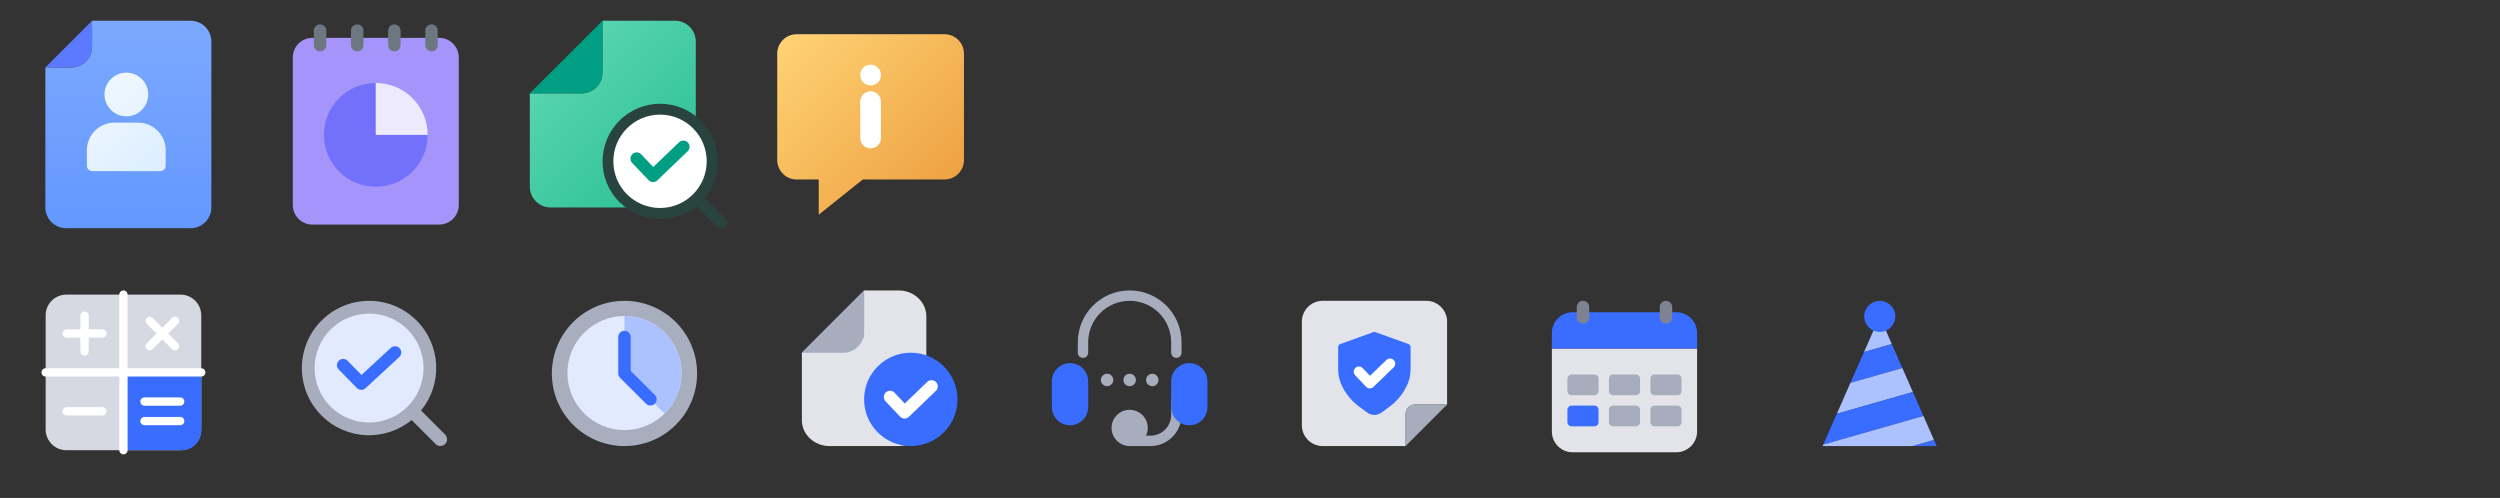 <svg width="241" height="48" viewBox="0 0 241 48" fill="none" xmlns="http://www.w3.org/2000/svg">
<rect x="0" y="0" width="241" height="48" fill="#333333" stroke="none"/>
<g clip-path="url(#clip0_11124_106814)">
<path d="M18.375 2H8.875V4.5C8.875 5.6 7.975 6.5 6.875 6.5H4.375V20C4.375 21.1 5.275 22 6.375 22H18.375C19.475 22 20.375 21.1 20.375 20V4C20.375 2.9 19.475 2 18.375 2Z" fill="url(#paint0_linear_11124_106814)"/>
<path d="M8.875 4.5V2L4.375 6.5H6.875C7.975 6.5 8.875 5.6 8.875 4.5Z" fill="#5C7AFF"/>
<path d="M12.181 11.216C13.34 11.216 14.289 10.267 14.289 9.108C14.289 7.948 13.34 7 12.181 7C11.021 7 10.073 7.948 10.073 9.108C10.073 10.267 11.021 11.216 12.181 11.216ZM13.329 11.824H11.033C9.558 11.824 8.375 13.019 8.375 14.483V15.97C8.375 16.262 8.609 16.497 8.902 16.497H15.448C15.741 16.497 15.975 16.262 15.975 15.97V14.483C15.975 13.019 14.78 11.824 13.317 11.824H13.329Z" fill="url(#paint1_linear_11124_106814)"/>
</g>
<g clip-path="url(#clip1_11124_106814)">
<path d="M42.335 3.65H30.115C29.071 3.65 28.225 4.496 28.225 5.54V19.76C28.225 20.804 29.071 21.65 30.115 21.65H42.335C43.379 21.65 44.225 20.804 44.225 19.76V5.54C44.225 4.496 43.379 3.65 42.335 3.65Z" fill="#A594F9"/>
<path d="M30.856 2.95V4.35" stroke="#6C7781" stroke-width="1.2" stroke-linecap="round" stroke-linejoin="round"/>
<path d="M41.596 2.95V4.35" stroke="#6C7781" stroke-width="1.2" stroke-linecap="round" stroke-linejoin="round"/>
<path d="M38.016 2.95V4.35" stroke="#6C7781" stroke-width="1.2" stroke-linecap="round" stroke-linejoin="round"/>
<path d="M34.436 2.95V4.35" stroke="#6C7781" stroke-width="1.2" stroke-linecap="round" stroke-linejoin="round"/>
<path d="M36.225 13V8C33.458 8 31.225 10.233 31.225 13C31.225 15.767 33.458 18 36.225 18C38.992 18 41.225 15.767 41.225 13H36.225Z" fill="#7371FC"/>
<path d="M36.225 8V13H41.225C41.225 10.233 38.992 8 36.225 8Z" fill="white" fill-opacity="0.8"/>
</g>
<g clip-path="url(#clip2_11124_106814)">
<path d="M65.075 2H58.075V7C58.075 8.1 57.175 9 56.075 9H51.075V18C51.075 19.1 51.975 20 53.075 20H65.075C66.175 20 67.075 19.1 67.075 18V4C67.075 2.9 66.175 2 65.075 2Z" fill="url(#paint2_linear_11124_106814)"/>
<path d="M58.075 7V2L51.075 9H56.075C57.175 9 58.075 8.1 58.075 7Z" fill="#009F83"/>
<path d="M69.914 21.05L67.934 19.07C69.724 16.89 69.594 13.66 67.564 11.63C65.394 9.46 61.874 9.46 59.714 11.63C57.544 13.8 57.544 17.32 59.714 19.48C61.754 21.52 64.974 21.64 67.154 19.85L69.134 21.83C69.354 22.05 69.704 22.05 69.914 21.83C70.134 21.61 70.134 21.26 69.914 21.04V21.05Z" fill="#29443F"/>
<path d="M63.626 20.05C66.111 20.05 68.126 18.035 68.126 15.55C68.126 13.065 66.111 11.05 63.626 11.05C61.141 11.05 59.126 13.065 59.126 15.55C59.126 18.035 61.141 20.05 63.626 20.05Z" fill="white"/>
<path d="M61.376 15.29L62.956 16.95L65.876 14.15" stroke="#009F83" stroke-width="1.2" stroke-linecap="round" stroke-linejoin="round"/>
</g>
<g clip-path="url(#clip3_11124_106814)">
<path d="M91.055 3.3H76.795C75.765 3.3 74.925 4.14 74.925 5.17V15.43C74.925 16.46 75.765 17.3 76.795 17.3H78.925V20.7L83.175 17.3H91.055C92.085 17.3 92.925 16.46 92.925 15.43V5.17C92.925 4.14 92.085 3.3 91.055 3.3Z" fill="url(#paint3_linear_11124_106814)"/>
<path d="M84.925 7.23C84.925 6.678 84.477 6.23 83.925 6.23C83.373 6.23 82.925 6.678 82.925 7.23C82.925 7.782 83.373 8.23 83.925 8.23C84.477 8.23 84.925 7.782 84.925 7.23Z" fill="white"/>
<path d="M84.925 9.8C84.925 9.248 84.477 8.8 83.925 8.8C83.373 8.8 82.925 9.248 82.925 9.8V13.3C82.925 13.852 83.373 14.3 83.925 14.3C84.477 14.3 84.925 13.852 84.925 13.3V9.8Z" fill="white"/>
</g>
<g clip-path="url(#clip4_11124_106814)">
<path d="M17.4 28.4H6.4C5.296 28.4 4.4 29.296 4.4 30.4V41.4C4.4 42.505 5.296 43.4 6.4 43.4H17.4C18.505 43.4 19.4 42.505 19.4 41.4V30.4C19.4 29.296 18.505 28.4 17.4 28.4Z" fill="#D6D9E1"/>
<path d="M11.9 35.9H19.4V41.53C19.4 42.56 18.56 43.4 17.53 43.4H11.91V35.9H11.9Z" fill="#386DFF"/>
<path d="M14.43 33.37L16.87 30.93" stroke="white" stroke-width="0.8" stroke-linecap="round" stroke-linejoin="round"/>
<path d="M16.87 33.37L14.43 30.93" stroke="white" stroke-width="0.8" stroke-linecap="round" stroke-linejoin="round"/>
<path d="M8.15 33.87V30.43" stroke="white" stroke-width="0.8" stroke-linecap="round" stroke-linejoin="round"/>
<path d="M9.87 32.15H6.43" stroke="white" stroke-width="0.8" stroke-linecap="round" stroke-linejoin="round"/>
<path d="M9.87 39.65H6.43" stroke="white" stroke-width="0.8" stroke-linecap="round" stroke-linejoin="round"/>
<path d="M17.37 40.59H13.93" stroke="white" stroke-width="0.8" stroke-linecap="round" stroke-linejoin="round"/>
<path d="M17.37 38.71H13.93" stroke="white" stroke-width="0.8" stroke-linecap="round" stroke-linejoin="round"/>
<path d="M11.9 28.4V43.4" stroke="white" stroke-width="0.8" stroke-linecap="round" stroke-linejoin="round"/>
<path d="M4.4 35.9H19.4" stroke="white" stroke-width="0.8" stroke-linecap="round" stroke-linejoin="round"/>
</g>
<g clip-path="url(#clip5_11124_106814)">
<path d="M42.909 41.89L40.589 39.57C42.679 37.02 42.529 33.26 40.149 30.89C37.629 28.37 33.529 28.37 30.999 30.9C28.469 33.43 28.469 37.53 30.999 40.06C33.379 42.44 37.139 42.58 39.679 40.49L41.999 42.81C42.249 43.06 42.659 43.06 42.909 42.81C43.159 42.56 43.159 42.15 42.909 41.89Z" fill="#A8ADBD"/>
<path d="M35.58 40.73C38.48 40.73 40.83 38.38 40.83 35.48C40.83 32.581 38.48 30.23 35.58 30.23C32.681 30.23 30.33 32.581 30.33 35.48C30.33 38.38 32.681 40.73 35.58 40.73Z" fill="#E2EAFF"/>
<path d="M33.08 35.2L34.83 36.98L38.08 33.98" stroke="#386DFF" stroke-width="1.2" stroke-linecap="round" stroke-linejoin="round"/>
</g>
<g clip-path="url(#clip6_11124_106814)">
<path d="M67.2 36C67.2 32.134 64.066 29 60.2 29C56.334 29 53.2 32.134 53.2 36C53.2 39.866 56.334 43 60.2 43C64.066 43 67.2 39.866 67.2 36Z" fill="#A8AEBD"/>
<path d="M65.7 35.96C65.7 32.922 63.237 30.46 60.2 30.46C57.162 30.46 54.7 32.922 54.7 35.96C54.7 38.998 57.162 41.46 60.2 41.46C63.237 41.46 65.7 38.998 65.7 35.96Z" fill="#E2EAFF"/>
<path d="M65.7 35.96C65.7 32.92 63.24 30.46 60.2 30.46V36L64.07 39.87C65.08 38.87 65.7 37.49 65.7 35.96Z" fill="#ACC2FF"/>
<path d="M60.2 36V32.49V36ZM60.2 36L62.7 38.49" stroke="#386DFF" stroke-width="1.2" stroke-linecap="round" stroke-linejoin="round"/>
</g>
<g clip-path="url(#clip7_11124_106814)">
<path d="M83.3 28V32C83.3 33.1 82.4 34 81.3 34H77.3" fill="#A8BFFF"/>
<path d="M77.3 34H81.3C82.4 34 83.3 33.1 83.3 32V28" fill="#A8ADBD"/>
<path d="M86.622 28H83.295V32.123C83.295 32.343 83.245 32.553 83.145 32.743C82.845 33.474 82.136 33.994 81.297 33.994H77.3V40.498C77.3 41.879 78.489 43 79.968 43H86.632C88.101 43 89.3 41.879 89.3 40.498V30.502C89.3 29.121 88.111 28 86.632 28H86.622Z" fill="#E2E4E9"/>
<path d="M87.8 43C90.285 43 92.3 40.985 92.3 38.5C92.3 36.015 90.285 34 87.8 34C85.315 34 83.3 36.015 83.3 38.5C83.3 40.985 85.315 43 87.8 43Z" fill="#386DFF"/>
<path d="M85.8 38.27L87.2 39.75L89.8 37.25" stroke="white" stroke-width="1.2" stroke-linecap="round" stroke-linejoin="round"/>
</g>
<g clip-path="url(#clip8_11124_106814)">
<path d="M104.4 34V33C104.4 30.51 106.41 28.5 108.9 28.5C111.39 28.5 113.4 30.51 113.4 33V34" stroke="#A8ADBD" stroke-linecap="round" stroke-linejoin="round"/>
<path d="M113.4 38.62V40C113.4 41.38 112.28 42.5 110.9 42.5H108.9" stroke="#A8ADBD" stroke-linecap="round" stroke-linejoin="round"/>
<path d="M108.9 42.5C109.59 42.5 110.15 41.94 110.15 41.25C110.15 40.56 109.59 40 108.9 40C108.21 40 107.65 40.56 107.65 41.25C107.65 41.94 108.21 42.5 108.9 42.5Z" fill="#A8ADBD" stroke="#A8ADBD" stroke-linecap="round" stroke-linejoin="round"/>
<path d="M106.721 37.23C107.052 37.23 107.321 36.961 107.321 36.63C107.321 36.299 107.052 36.03 106.721 36.03C106.389 36.03 106.121 36.299 106.121 36.63C106.121 36.961 106.389 37.23 106.721 37.23Z" fill="#A8ADBD"/>
<path d="M108.9 37.23C109.232 37.23 109.5 36.961 109.5 36.63C109.5 36.299 109.232 36.03 108.9 36.03C108.569 36.03 108.3 36.299 108.3 36.63C108.3 36.961 108.569 37.23 108.9 37.23Z" fill="#A8ADBD"/>
<path d="M111.08 37.23C111.411 37.23 111.68 36.961 111.68 36.63C111.68 36.299 111.411 36.03 111.08 36.03C110.749 36.03 110.48 36.299 110.48 36.63C110.48 36.961 110.749 37.23 111.08 37.23Z" fill="#A8ADBD"/>
<path d="M115.9 36.75C115.9 36.06 115.34 35.5 114.65 35.5C113.96 35.5 113.4 36.06 113.4 36.75V39.25C113.4 39.94 113.96 40.5 114.65 40.5C115.34 40.5 115.9 39.94 115.9 39.25V36.75Z" fill="#386DFF" stroke="#386DFF" stroke-miterlimit="10"/>
<path d="M104.4 36.75C104.4 36.06 103.84 35.5 103.15 35.5C102.46 35.5 101.9 36.06 101.9 36.75V39.25C101.9 39.94 102.46 40.5 103.15 40.5C103.84 40.5 104.4 39.94 104.4 39.25V36.75Z" fill="#386DFF" stroke="#386DFF" stroke-miterlimit="10"/>
</g>
<g clip-path="url(#clip9_11124_106814)">
<path d="M137.5 29H127.5C126.4 29 125.5 29.9 125.5 31V41C125.5 42.1 126.4 43 127.5 43H135.5V39.89C135.5 39.4 135.9 39 136.39 39H139.5V31C139.5 29.9 138.6 29 137.5 29Z" fill="#E2E4E9"/>
<path d="M135.5 39.89V43L139.5 39H136.39C135.9 39 135.5 39.4 135.5 39.89Z" fill="#A8ADBD"/>
<path d="M132.4 32.015L129.19 33.171C129.07 33.212 129 33.323 129 33.455V35.605C129 36.213 129.15 36.811 129.44 37.338L129.5 37.46C129.87 38.139 130.38 38.717 130.99 39.174L131.8 39.772C132.21 40.076 132.77 40.076 133.18 39.772L133.99 39.174C134.6 38.717 135.11 38.129 135.48 37.46L135.54 37.338C135.83 36.811 135.98 36.213 135.98 35.605V33.455C135.98 33.333 135.9 33.222 135.79 33.171L132.58 32.015C132.52 31.995 132.45 31.995 132.38 32.015H132.4Z" fill="#386DFF"/>
<path d="M131 35.83L132.05 36.94L134 35.06" stroke="white" stroke-linecap="round" stroke-linejoin="round"/>
</g>
<g clip-path="url(#clip10_11124_106814)">
<path d="M149.6 33.6H163.6V41.6C163.6 42.7 162.7 43.6 161.6 43.6H151.6C150.5 43.6 149.6 42.7 149.6 41.6V33.6Z" fill="#E2E4E9"/>
<path d="M151.6 30.1H161.6C162.7 30.1 163.6 31 163.6 32.1V33.6H149.6V32.1C149.6 31 150.5 30.1 151.6 30.1Z" fill="#386DFF"/>
<path d="M152.6 29.6V30.6" stroke="#7E8393" stroke-width="1.2" stroke-linecap="round" stroke-linejoin="round"/>
<path d="M160.6 29.6V30.6" stroke="#7E8393" stroke-width="1.2" stroke-linecap="round" stroke-linejoin="round"/>
<path d="M153.7 36.1H151.5C151.279 36.1 151.1 36.279 151.1 36.5V37.7C151.1 37.921 151.279 38.1 151.5 38.1H153.7C153.921 38.1 154.1 37.921 154.1 37.7V36.5C154.1 36.279 153.921 36.1 153.7 36.1Z" fill="#A8ADBD"/>
<path d="M157.7 36.1H155.5C155.279 36.1 155.1 36.279 155.1 36.5V37.7C155.1 37.921 155.279 38.1 155.5 38.1H157.7C157.921 38.1 158.1 37.921 158.1 37.7V36.5C158.1 36.279 157.921 36.1 157.7 36.1Z" fill="#A8ADBD"/>
<path d="M161.7 36.1H159.5C159.279 36.1 159.1 36.279 159.1 36.5V37.7C159.1 37.921 159.279 38.1 159.5 38.1H161.7C161.921 38.1 162.1 37.921 162.1 37.7V36.5C162.1 36.279 161.921 36.1 161.7 36.1Z" fill="#A8ADBD"/>
<path d="M153.7 39.1H151.5C151.279 39.1 151.1 39.279 151.1 39.5V40.7C151.1 40.921 151.279 41.1 151.5 41.1H153.7C153.921 41.1 154.1 40.921 154.1 40.7V39.5C154.1 39.279 153.921 39.1 153.7 39.1Z" fill="#386DFF"/>
<path d="M157.7 39.1H155.5C155.279 39.1 155.1 39.279 155.1 39.5V40.7C155.1 40.921 155.279 41.1 155.5 41.1H157.7C157.921 41.1 158.1 40.921 158.1 40.7V39.5C158.1 39.279 157.921 39.1 157.7 39.1Z" fill="#A8ADBD"/>
<path d="M161.7 39.1H159.5C159.279 39.1 159.1 39.279 159.1 39.5V40.7C159.1 40.921 159.279 41.1 159.5 41.1H161.7C161.921 41.1 162.1 40.921 162.1 40.7V39.5C162.1 39.279 161.921 39.1 161.7 39.1Z" fill="#A8ADBD"/>
</g>
<g clip-path="url(#clip11_11124_106814)">
<path d="M181.2 30.51L179.69 33.94L182.37 33.17L181.2 30.51Z" fill="#ACC2FF"/>
<path d="M186.43 42.4L184.36 43H186.7L186.43 42.4Z" fill="#386DFF"/>
<path d="M183.39 35.48L182.37 33.17L179.69 33.94L178.38 36.91L183.39 35.48Z" fill="#386DFF"/>
<path d="M183.389 35.48L178.379 36.91L177.069 39.89L184.399 37.79L183.389 35.48Z" fill="#ACC2FF"/>
<path d="M177.07 39.89L175.76 42.86L185.42 40.1L184.4 37.79L177.07 39.89Z" fill="#386DFF"/>
<path d="M185.42 40.1L175.76 42.86L175.7 43H181.2H184.36L186.43 42.4L185.42 40.1Z" fill="#ACC2FF"/>
<path d="M181.21 32C182.038 32 182.71 31.328 182.71 30.5C182.71 29.672 182.038 29 181.21 29C180.382 29 179.71 29.672 179.71 30.5C179.71 31.328 180.382 32 181.21 32Z" fill="#386DFF"/>
</g>
<defs>
<linearGradient id="paint0_linear_11124_106814" x1="12.375" y1="2" x2="12.375" y2="22" gradientUnits="userSpaceOnUse">
<stop stop-color="#7CA9FF"/>
<stop offset="1" stop-color="#6398FF"/>
</linearGradient>
<linearGradient id="paint1_linear_11124_106814" x1="8.668" y1="6.696" x2="15.694" y2="16.064" gradientUnits="userSpaceOnUse">
<stop stop-color="#F2F9FF"/>
<stop offset="1" stop-color="#DDEEFF"/>
</linearGradient>
<linearGradient id="paint2_linear_11124_106814" x1="51.165" y1="3.09" x2="66.985" y2="18.91" gradientUnits="userSpaceOnUse">
<stop stop-color="#61D9B5"/>
<stop offset="1" stop-color="#29BF93"/>
</linearGradient>
<linearGradient id="paint3_linear_11124_106814" x1="74.55" y1="3" x2="92.55" y2="21" gradientUnits="userSpaceOnUse">
<stop stop-color="#FFD576"/>
<stop offset="1" stop-color="#EC9B3C"/>
</linearGradient>
<clipPath id="clip0_11124_106814">
<rect width="16" height="20" fill="white" transform="translate(4.375 2)"/>
</clipPath>
<clipPath id="clip1_11124_106814">
<rect width="16" height="19.3" fill="white" transform="translate(28.225 2.35)"/>
</clipPath>
<clipPath id="clip2_11124_106814">
<rect width="19" height="20" fill="white" transform="translate(51.075 2)"/>
</clipPath>
<clipPath id="clip3_11124_106814">
<rect width="18" height="17.4" fill="white" transform="translate(74.925 3.3)"/>
</clipPath>
<clipPath id="clip4_11124_106814">
<rect width="15.8" height="15.8" fill="white" transform="translate(4 28)"/>
</clipPath>
<clipPath id="clip5_11124_106814">
<rect width="14" height="14" fill="white" transform="translate(29.1 29)"/>
</clipPath>
<clipPath id="clip6_11124_106814">
<rect width="14" height="14" fill="white" transform="translate(53.2 29)"/>
</clipPath>
<clipPath id="clip7_11124_106814">
<rect width="15" height="15" fill="white" transform="translate(77.3 28)"/>
</clipPath>
<clipPath id="clip8_11124_106814">
<rect width="15" height="15" fill="white" transform="translate(101.4 28)"/>
</clipPath>
<clipPath id="clip9_11124_106814">
<rect width="14" height="14" fill="white" transform="translate(125.5 29)"/>
</clipPath>
<clipPath id="clip10_11124_106814">
<rect width="14" height="14.6" fill="white" transform="translate(149.6 29)"/>
</clipPath>
<clipPath id="clip11_11124_106814">
<rect width="11" height="14" fill="white" transform="translate(175.7 29)"/>
</clipPath>
</defs>
</svg>
